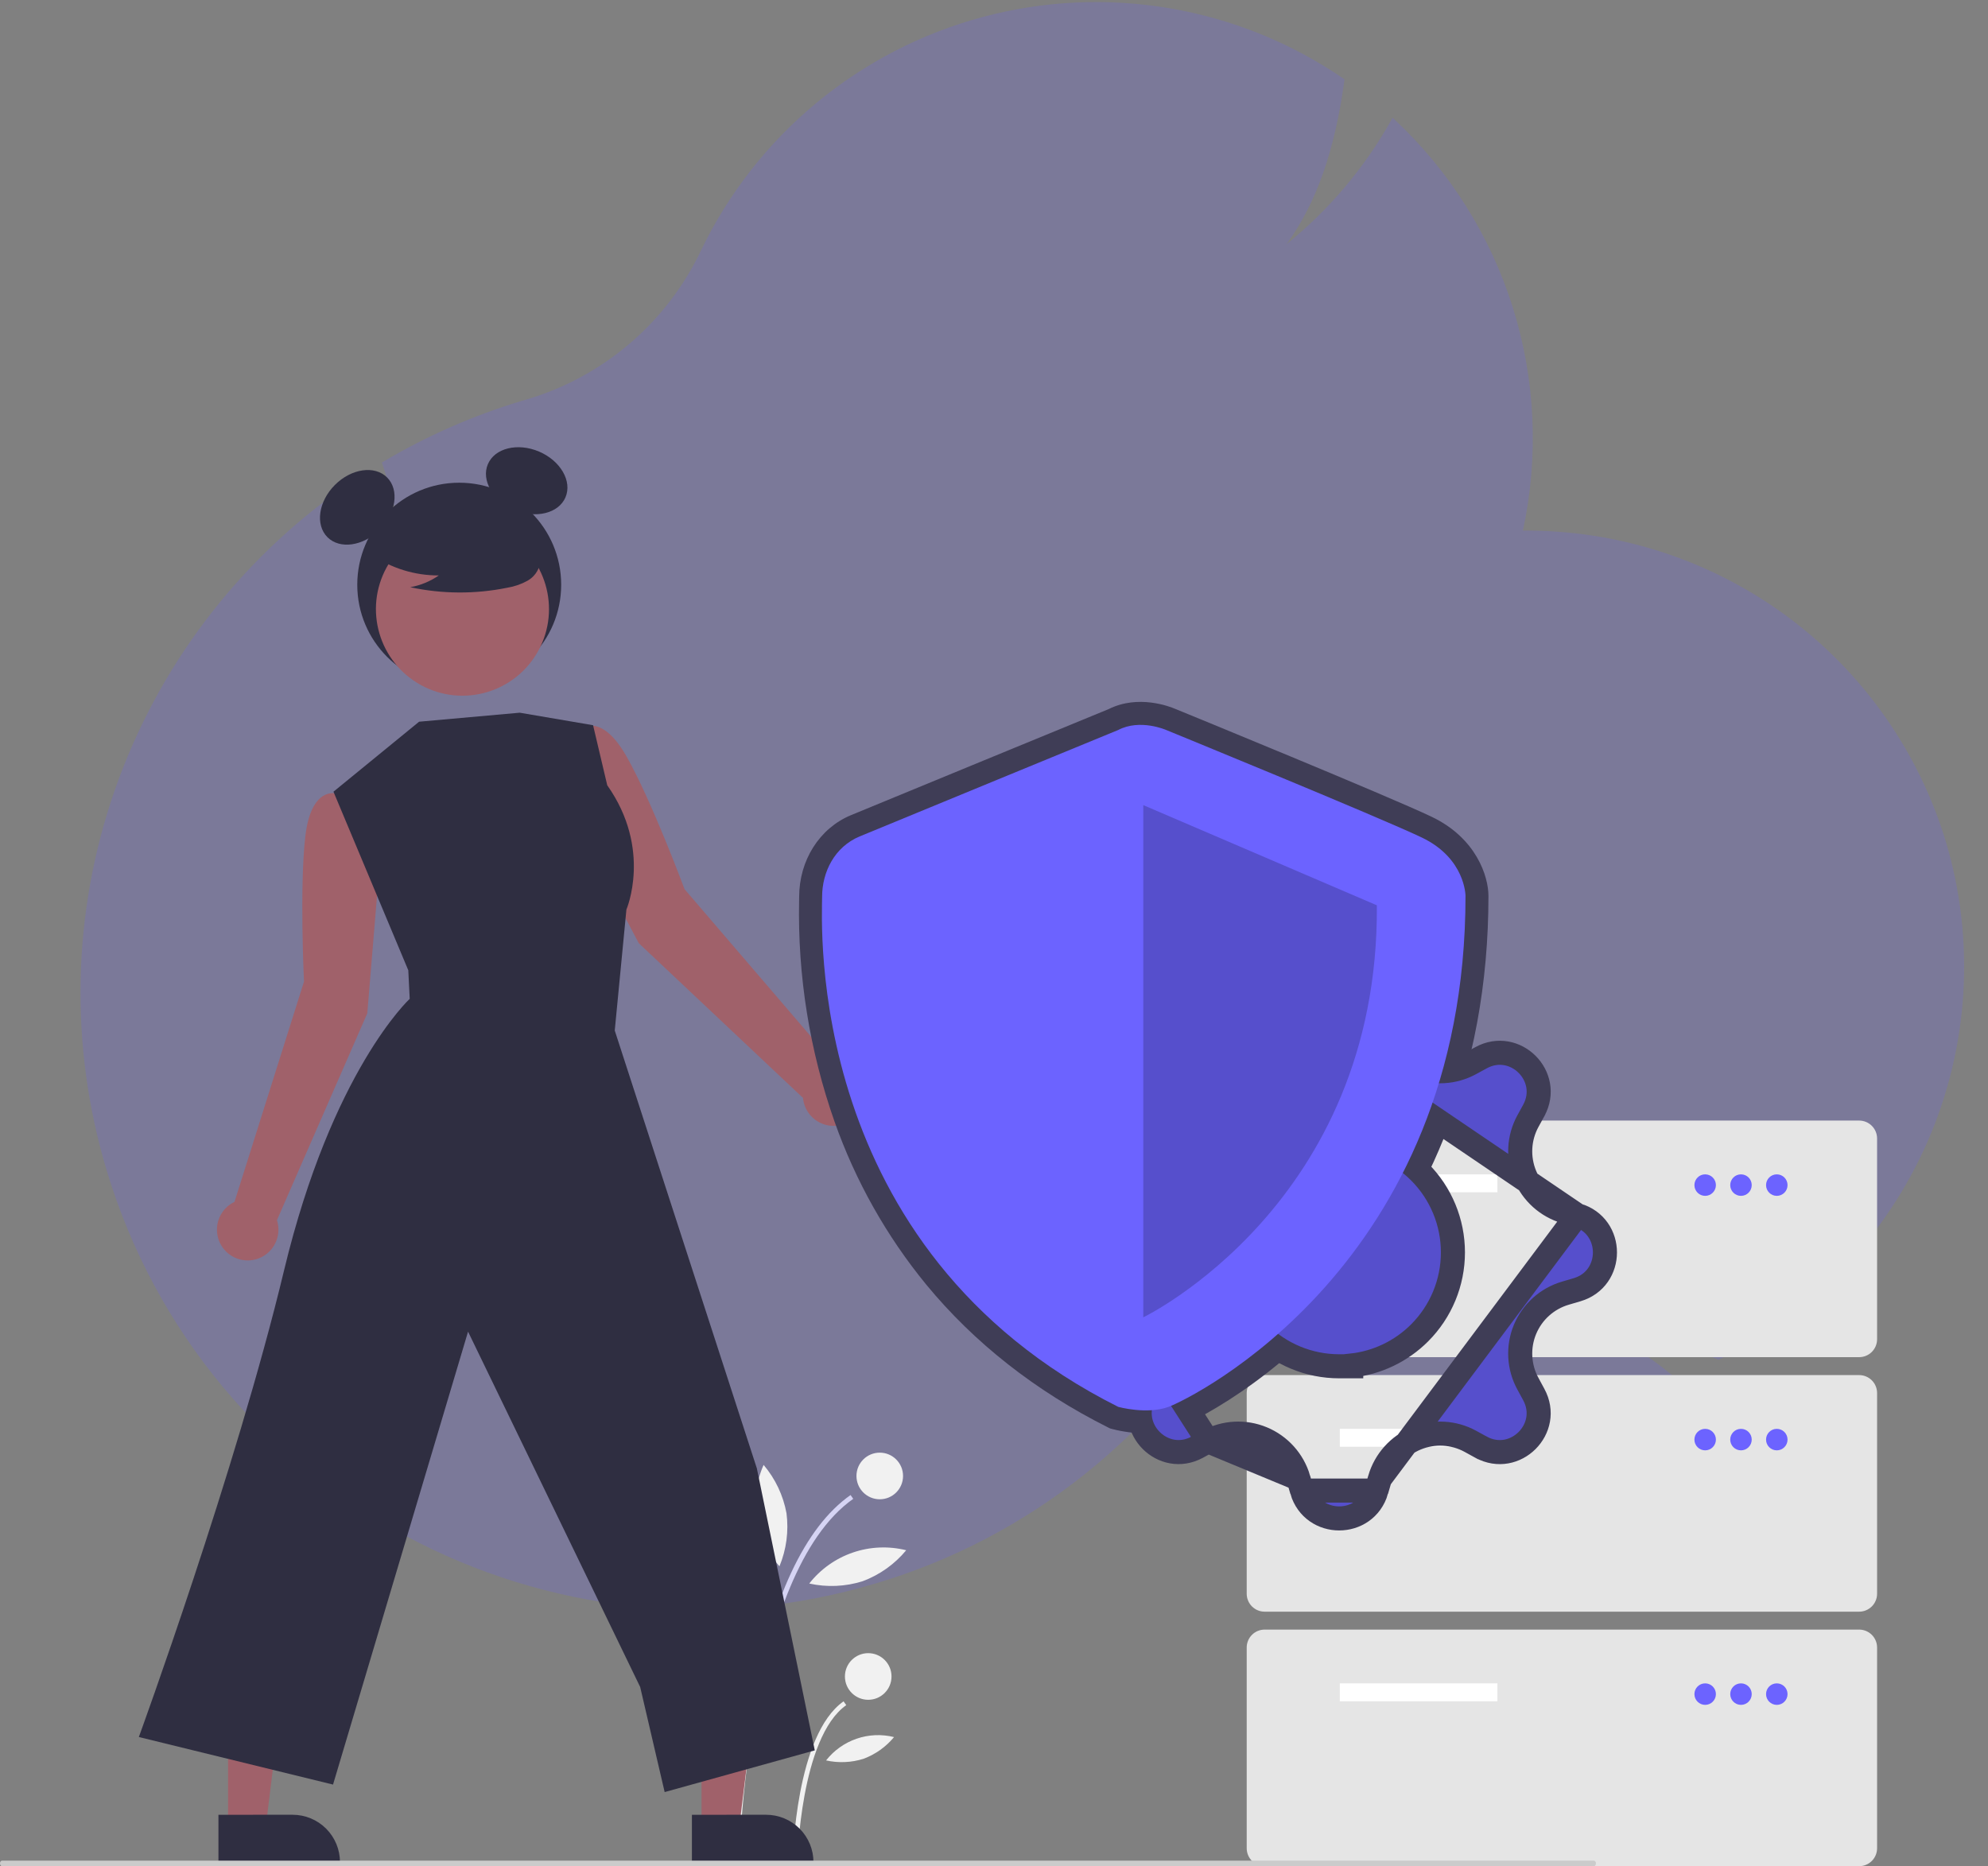 <svg width="360" height="338" viewBox="0 0 360 338" fill="none" xmlns="http://www.w3.org/2000/svg">
<rect x="0" y="0" width="360" height="338" fill="#808080" stroke="none"/>
<path d="M133.843 337.432L132.999 337.416C133.325 328.025 134.326 318.67 135.994 309.423C139.643 289.625 145.71 276.623 154.027 270.777L154.511 271.469C135.083 285.123 133.853 336.911 133.843 337.432Z" fill="#F1F1F1"/>
<path d="M352.361 152.417C357.731 170.347 356.555 189.61 349.043 206.782C341.532 223.955 328.171 237.923 311.336 246.204L311.191 246.275L311.048 246.215C303.781 243.116 296.074 241.162 288.202 240.422C293.573 242.504 298.553 245.472 302.937 249.202L303.396 249.582L302.833 249.781C301.594 250.22 300.353 250.626 299.147 250.989C286.252 254.911 272.572 255.467 259.414 252.604C246.256 249.741 234.061 243.554 223.993 234.636C209.796 259.805 186.368 278.498 158.66 286.765C99.506 304.546 36.991 270.973 19.305 211.927C12.53 189.423 13.047 165.344 20.78 143.121C28.513 120.897 43.069 101.664 62.373 88.163L62.633 87.981L62.831 88.228C67.972 94.629 71.403 100.912 73.256 107.351C73.141 99.413 71.787 91.544 69.242 84.028L69.156 83.772L69.39 83.631C77.284 78.944 85.721 75.24 94.513 72.599C94.83 72.504 95.148 72.41 95.465 72.317C102.307 70.283 108.645 66.833 114.068 62.191C119.49 57.55 123.875 51.822 126.935 45.38C131.889 35.069 139.018 25.948 147.833 18.644C156.648 11.34 166.938 6.026 177.997 3.068C189.055 0.11 200.62 -0.421 211.893 1.51C223.167 3.441 233.883 7.789 243.304 14.254L243.476 14.372L243.448 14.578C241.711 27.309 238.363 36.817 232.975 44.227C240.687 37.994 247.135 30.346 251.973 21.698L252.184 21.322L252.499 21.616C262.498 30.951 269.897 42.72 273.977 55.775C278.056 68.829 278.676 82.723 275.776 96.102C292.934 95.969 309.664 101.381 323.467 111.53C337.27 121.68 347.406 136.023 352.361 152.417V152.417Z" fill="#6C63FF" fill-opacity="0.2"/>
<path d="M144.39 337.231L143.546 337.214C143.564 336.279 144.091 314.235 152.761 308.143L153.245 308.834C144.926 314.681 144.394 337.006 144.39 337.231Z" fill="#F1F1F1"/>
<path d="M159.312 271.548C161.642 271.548 163.53 269.657 163.53 267.325C163.53 264.992 161.642 263.102 159.312 263.102C156.982 263.102 155.093 264.992 155.093 267.325C155.093 269.657 156.982 271.548 159.312 271.548Z" fill="#F1F1F1"/>
<path d="M157.223 307.864C159.553 307.864 161.442 305.973 161.442 303.641C161.442 301.309 159.553 299.418 157.223 299.418C154.893 299.418 153.004 301.309 153.004 303.641C153.004 305.973 154.893 307.864 157.223 307.864Z" fill="#F1F1F1"/>
<path d="M142.424 274.078C142.847 277.336 142.407 280.647 141.15 283.682C138.954 281.225 137.515 278.185 137.005 274.928C136.496 271.67 136.938 268.335 138.279 265.324C140.403 267.829 141.832 270.847 142.424 274.078V274.078Z" fill="#F1F1F1"/>
<path d="M156.213 286.389C153.082 287.374 149.748 287.518 146.544 286.807C148.578 284.214 151.318 282.266 154.434 281.196C157.549 280.127 160.907 279.982 164.103 280.778C162.009 283.308 159.288 285.243 156.213 286.389Z" fill="#F1F1F1"/>
<path d="M156.37 318.552C154.175 319.242 151.838 319.343 149.593 318.845C151.019 317.027 152.939 315.662 155.123 314.912C157.306 314.162 159.66 314.06 161.9 314.619C160.432 316.392 158.525 317.748 156.37 318.552Z" fill="#F1F1F1"/>
<path d="M68.661 157.593L66.631 145.162L60.9 143.727C60.9 143.727 56.35 142.325 55.287 151.497C54.224 160.669 55.048 177.793 55.048 177.793L42.464 217.683C41.498 218.143 40.684 218.872 40.121 219.782C39.558 220.693 39.269 221.746 39.288 222.817C39.307 223.888 39.635 224.93 40.231 225.82C40.827 226.709 41.666 227.408 42.649 227.832C43.631 228.256 44.715 228.388 45.77 228.211C46.825 228.035 47.807 227.558 48.599 226.837C49.39 226.116 49.957 225.183 50.232 224.148C50.507 223.113 50.478 222.021 50.149 221.002L66.512 183.531L68.661 157.593Z" fill="#A0616A"/>
<path d="M103.515 147.811L100.506 135.58L105.215 132.008C105.215 132.008 108.848 128.93 113.424 136.948C117.999 144.966 123.958 161.039 123.958 161.039L151.179 192.78C152.248 192.823 153.282 193.173 154.157 193.789C155.032 194.405 155.711 195.26 156.114 196.253C156.516 197.245 156.624 198.333 156.424 199.385C156.225 200.437 155.727 201.409 154.99 202.185C154.253 202.962 153.308 203.509 152.268 203.761C151.228 204.014 150.138 203.961 149.127 203.609C148.117 203.257 147.229 202.622 146.57 201.778C145.911 200.934 145.509 199.918 145.412 198.852L115.666 170.821L103.515 147.811Z" fill="#A0616A"/>
<path d="M127.039 330.918L133.864 330.917L137.112 304.562L127.037 304.563L127.039 330.918Z" fill="#A0616A"/>
<path d="M125.297 328.69L138.74 328.689H138.74C141.012 328.69 143.191 329.593 144.798 331.201C146.404 332.809 147.307 334.99 147.307 337.265V337.543L125.297 337.544L125.297 328.69Z" fill="#2F2E41"/>
<path d="M41.295 330.918L48.121 330.917L51.369 304.562L41.294 304.563L41.295 330.918Z" fill="#A0616A"/>
<path d="M39.555 328.69L52.997 328.689H52.998C55.27 328.69 57.449 329.593 59.055 331.201C60.662 332.809 61.565 334.99 61.565 337.265V337.543L39.555 337.544L39.555 328.69Z" fill="#2F2E41"/>
<path d="M83.159 124.388C93.355 124.388 101.621 116.114 101.621 105.908C101.621 95.702 93.355 87.428 83.159 87.428C72.963 87.428 64.697 95.702 64.697 105.908C64.697 116.114 72.963 124.388 83.159 124.388Z" fill="#2F2E41"/>
<path d="M68.75 95.944C71.733 92.957 72.338 88.721 70.1 86.481C67.863 84.242 63.63 84.847 60.647 87.833C57.664 90.819 57.059 95.056 59.297 97.296C61.534 99.535 65.766 98.93 68.75 95.944Z" fill="#2F2E41"/>
<path d="M102.402 90.073C103.645 87.161 101.507 83.454 97.627 81.795C93.747 80.136 89.594 81.153 88.351 84.066C87.108 86.978 89.246 90.685 93.126 92.344C97.006 94.003 101.159 92.986 102.402 90.073Z" fill="#2F2E41"/>
<path d="M97.493 117.843C101.644 110.242 98.854 100.713 91.261 96.558C83.668 92.403 74.148 95.196 69.997 102.797C65.846 110.397 68.637 119.927 76.23 124.082C83.823 128.236 93.343 125.443 97.493 117.843Z" fill="#A0616A"/>
<path d="M67.282 100.455C70.863 102.926 75.112 104.24 79.461 104.223C77.91 105.299 76.144 106.027 74.285 106.354C80.067 107.596 86.042 107.629 91.837 106.453C93.125 106.246 94.368 105.819 95.511 105.19C96.081 104.871 96.578 104.436 96.968 103.913C97.359 103.39 97.635 102.791 97.779 102.154C98.165 99.951 96.45 97.951 94.669 96.603C91.941 94.57 88.796 93.169 85.462 92.502C82.127 91.835 78.686 91.918 75.388 92.746C73.234 93.303 71.076 94.245 69.677 95.976C68.278 97.707 67.864 100.377 69.197 102.16L67.282 100.455Z" fill="#2F2E41"/>
<path d="M75.893 130.715L60.385 143.393L73.935 175.734L74.193 180.908C74.193 180.908 60.127 193.89 51.423 230.155C42.72 266.421 25.142 314.608 25.142 314.608L60.308 323.22L84.758 241.184L115.927 305.544L120.361 324.579L147.545 317.025L137.054 265.941L111.322 186.645L113.435 164.738C113.435 164.738 118.144 153.804 109.964 142.228L107.398 131.35L94.116 129.084L75.893 130.715Z" fill="#2F2E41"/>
<path d="M336.672 245.807H229.004C228.144 245.806 227.32 245.464 226.712 244.855C226.104 244.247 225.762 243.422 225.761 242.561V206.203C225.762 205.343 226.104 204.518 226.712 203.909C227.32 203.3 228.144 202.958 229.004 202.957H336.672C337.531 202.958 338.356 203.3 338.964 203.909C339.572 204.517 339.914 205.343 339.915 206.203V242.561C339.914 243.422 339.572 244.247 338.964 244.855C338.356 245.464 337.531 245.806 336.672 245.807V245.807Z" fill="#E5E5E5"/>
<path d="M271.162 212.697H242.624V215.943H271.162V212.697Z" fill="white"/>
<path d="M308.782 216.593C309.856 216.593 310.728 215.721 310.728 214.645C310.728 213.569 309.856 212.697 308.782 212.697C307.707 212.697 306.836 213.569 306.836 214.645C306.836 215.721 307.707 216.593 308.782 216.593Z" fill="#6C63FF"/>
<path d="M315.268 216.593C316.343 216.593 317.214 215.721 317.214 214.645C317.214 213.569 316.343 212.697 315.268 212.697C314.193 212.697 313.322 213.569 313.322 214.645C313.322 215.721 314.193 216.593 315.268 216.593Z" fill="#6C63FF"/>
<path d="M321.754 216.593C322.829 216.593 323.7 215.721 323.7 214.645C323.7 213.569 322.829 212.697 321.754 212.697C320.68 212.697 319.809 213.569 319.809 214.645C319.809 215.721 320.68 216.593 321.754 216.593Z" fill="#6C63FF"/>
<path d="M336.672 291.905H229.004C228.144 291.904 227.32 291.561 226.712 290.953C226.104 290.344 225.762 289.519 225.761 288.659V252.301C225.762 251.44 226.104 250.615 226.712 250.007C227.32 249.398 228.144 249.056 229.004 249.055H336.672C337.531 249.056 338.356 249.398 338.964 250.007C339.572 250.615 339.914 251.44 339.915 252.301V288.659C339.914 289.519 339.572 290.344 338.964 290.953C338.356 291.561 337.531 291.904 336.672 291.905V291.905Z" fill="#E5E5E5"/>
<path d="M271.162 258.791H242.624V262.037H271.162V258.791Z" fill="white"/>
<path d="M308.782 262.686C309.856 262.686 310.728 261.814 310.728 260.739C310.728 259.663 309.856 258.791 308.782 258.791C307.707 258.791 306.836 259.663 306.836 260.739C306.836 261.814 307.707 262.686 308.782 262.686Z" fill="#6C63FF"/>
<path d="M315.268 262.686C316.343 262.686 317.214 261.814 317.214 260.739C317.214 259.663 316.343 258.791 315.268 258.791C314.193 258.791 313.322 259.663 313.322 260.739C313.322 261.814 314.193 262.686 315.268 262.686Z" fill="#6C63FF"/>
<path d="M321.754 262.686C322.829 262.686 323.7 261.814 323.7 260.739C323.7 259.663 322.829 258.791 321.754 258.791C320.68 258.791 319.809 259.663 319.809 260.739C319.809 261.814 320.68 262.686 321.754 262.686Z" fill="#6C63FF"/>
<path d="M336.672 338.001H229.004C228.144 338 227.32 337.657 226.712 337.049C226.104 336.44 225.762 335.615 225.761 334.754V298.397C225.762 297.536 226.104 296.711 226.712 296.102C227.32 295.494 228.144 295.151 229.004 295.15H336.672C337.531 295.151 338.356 295.494 338.964 296.102C339.572 296.711 339.914 297.536 339.915 298.397V334.754C339.914 335.615 339.572 336.44 338.964 337.049C338.356 337.657 337.531 338 336.672 338.001Z" fill="#E5E5E5"/>
<path d="M271.162 304.889H242.624V308.135H271.162V304.889Z" fill="white"/>
<path d="M308.782 308.784C309.856 308.784 310.728 307.912 310.728 306.836C310.728 305.761 309.856 304.889 308.782 304.889C307.707 304.889 306.836 305.761 306.836 306.836C306.836 307.912 307.707 308.784 308.782 308.784Z" fill="#6C63FF"/>
<path d="M315.268 308.784C316.343 308.784 317.214 307.912 317.214 306.836C317.214 305.761 316.343 304.889 315.268 304.889C314.193 304.889 313.322 305.761 313.322 306.836C313.322 307.912 314.193 308.784 315.268 308.784Z" fill="#6C63FF"/>
<path d="M321.754 308.784C322.829 308.784 323.7 307.912 323.7 306.836C323.7 305.761 322.829 304.889 321.754 304.889C320.68 304.889 319.809 305.761 319.809 306.836C319.809 307.912 320.68 308.784 321.754 308.784Z" fill="#6C63FF"/>
<path d="M207.47 259.605C205.419 259.598 203.377 259.334 201.392 258.818L201.001 258.71L200.638 258.528C187.518 251.943 176.448 243.245 167.738 232.675C160.527 223.875 154.906 213.883 151.126 203.149C146.606 190.297 144.431 176.737 144.706 163.115C144.711 162.829 144.716 162.608 144.716 162.456C144.716 155.834 148.388 150.024 154.071 147.654C158.42 145.84 197.91 129.604 200.763 128.431C206.136 125.736 211.869 127.985 212.786 128.378C214.844 129.22 251.349 144.167 259.238 147.927C267.368 151.802 269.538 158.764 269.538 162.267C269.538 178.125 266.794 192.945 261.383 206.316C257.013 217.139 250.819 227.131 243.071 235.856C228.123 252.695 213.171 258.664 213.027 258.717C211.24 259.332 209.359 259.633 207.47 259.605V259.605ZM203.954 250.886C205.25 251.177 208.234 251.614 210.18 250.903C212.651 250.001 225.166 243.505 236.86 230.332C253.018 212.13 261.217 189.25 261.229 162.325C261.2 161.78 260.813 157.889 255.666 155.436C247.93 151.749 209.986 136.218 209.603 136.061L209.498 136.017C208.703 135.683 206.172 134.981 204.428 135.896L204.079 136.059C203.656 136.232 161.737 153.466 157.266 155.331C154.139 156.635 153.025 159.867 153.025 162.456C153.025 162.645 153.02 162.92 153.013 163.276C152.656 181.699 156.915 227.031 203.954 250.886Z" fill="#3F3D56"/>
<g clip-path="url(#clip0_19_74)">
<path d="M235.135 185.848L235.135 185.848C234.655 187.479 233.817 188.982 232.681 190.247C231.546 191.512 230.141 192.506 228.571 193.157C227.001 193.808 225.306 194.099 223.609 194.009C221.912 193.919 220.256 193.449 218.764 192.635L218.759 192.633L216.817 191.566C216.815 191.565 216.814 191.565 216.813 191.564C210.659 188.216 203.92 194.952 207.278 201.117L207.279 201.119L208.342 203.076C211.807 209.454 208.521 217.401 201.561 219.456L201.559 219.457L199.423 220.086L235.135 185.848ZM235.135 185.848L235.764 183.709C235.764 183.709 235.764 183.709 235.764 183.708C235.764 183.708 235.764 183.708 235.764 183.708C237.748 176.982 247.27 176.982 249.253 183.709L249.881 185.848L249.881 185.848C250.361 187.479 251.199 188.982 252.335 190.247C253.471 191.512 254.875 192.506 256.445 193.157C258.015 193.808 259.711 194.099 261.408 194.009C263.105 193.919 264.76 193.449 266.252 192.635C266.252 192.635 266.252 192.635 266.252 192.635L268.205 191.573L268.208 191.571C274.349 188.22 281.1 194.943 277.746 201.122C277.745 201.123 277.744 201.124 277.744 201.125L276.678 203.07L276.676 203.075C275.863 204.568 275.394 206.224 275.304 207.921C275.214 209.619 275.504 211.316 276.154 212.886C276.804 214.457 277.797 215.863 279.061 217C280.325 218.137 281.827 218.976 283.457 219.457L283.457 219.457L285.594 220.086L235.135 185.848ZM201.559 234.222L201.56 234.222C203.19 234.702 204.692 235.542 205.955 236.679C207.219 237.816 208.212 239.221 208.862 240.792C209.512 242.363 209.803 244.059 209.713 245.757C209.622 247.455 209.154 249.111 208.341 250.604L208.338 250.609L207.273 252.554C207.272 252.555 207.272 252.556 207.271 252.557C203.916 258.735 210.667 265.459 216.808 262.107L216.811 262.106L218.764 261.043L201.559 234.222ZM201.559 234.222L199.423 233.593C199.423 233.593 199.423 233.593 199.423 233.593M201.559 234.222L199.423 233.593M235.135 267.83L235.135 267.831L235.764 269.969L235.135 267.83ZM235.135 267.83C234.655 266.199 233.817 264.696 232.681 263.431C231.546 262.167 230.141 261.172 228.571 260.521C227.001 259.87 225.306 259.579 223.609 259.67C221.913 259.76 220.258 260.229 218.767 261.042L235.135 267.83ZM249.881 267.831L249.881 267.83C250.361 266.199 251.199 264.696 252.335 263.431C253.471 262.167 254.875 261.172 256.445 260.521C258.015 259.87 259.711 259.579 261.408 259.67C263.105 259.76 264.76 260.229 266.252 261.043L266.257 261.046L268.2 262.113C268.201 262.113 268.202 262.114 268.203 262.114C274.358 265.462 281.096 258.726 277.739 252.562L277.737 252.559L276.676 250.604C276.675 250.604 276.675 250.603 276.675 250.603C275.863 249.11 275.394 247.455 275.304 245.757C275.214 244.059 275.504 242.363 276.154 240.792C276.804 239.221 277.797 237.816 279.061 236.679C280.325 235.542 281.827 234.702 283.457 234.222L283.457 234.222L285.594 233.593C292.314 231.608 292.314 222.072 285.595 220.086L249.881 267.831ZM249.881 267.831L249.253 269.969M249.881 267.831L249.253 269.969M199.423 233.593C192.703 231.608 192.702 222.072 199.421 220.086L199.423 233.593ZM249.253 269.969C247.27 276.696 237.748 276.697 235.764 269.971L249.253 269.969ZM242.508 247.461H244.687V247.333C249.35 246.836 253.728 244.758 257.073 241.409C260.936 237.543 263.105 232.3 263.105 226.833C263.105 221.366 260.936 216.123 257.073 212.256C253.211 208.39 247.972 206.218 242.508 206.218C237.043 206.218 231.802 208.391 227.939 212.258C224.075 216.126 221.905 221.371 221.905 226.839C221.905 232.308 224.075 237.553 227.939 241.42C231.802 245.288 237.043 247.461 242.508 247.461Z" fill="#564FCC" stroke="#3F3D56" stroke-width="4.358"/>
</g>
<path d="M202.501 132.213C202.501 132.213 160.202 149.603 155.67 151.494C151.138 153.384 148.872 157.921 148.872 162.457C148.872 166.994 145.472 226.19 202.501 254.812C202.501 254.812 207.677 256.245 211.604 254.812C215.531 253.378 265.384 229.183 265.384 162.268C265.384 162.268 265.384 155.463 257.453 151.683C249.522 147.902 211.176 132.213 211.176 132.213C211.176 132.213 206.467 130.134 202.501 132.213Z" fill="#6C63FF"/>
<path opacity="0.2" d="M207.033 145.822V238.593C207.033 238.593 249.711 218.03 249.333 163.969L207.033 145.822Z" fill="black"/>
<path d="M288.65 338H0.35C0.257 338 0.168 337.947 0.102 337.854C0.037 337.76 0 337.633 0 337.5C0 337.367 0.037 337.24 0.102 337.146C0.168 337.053 0.257 337 0.35 337H288.65C288.743 337 288.832 337.053 288.898 337.146C288.963 337.24 289 337.367 289 337.5C289 337.633 288.963 337.76 288.898 337.854C288.832 337.947 288.743 338 288.65 338Z" fill="#CBCBCB"/>
<defs>
<clipPath id="clip0_19_74">
<rect width="100.61" height="100.71" fill="white" transform="translate(192.203 176.484)"/>
</clipPath>
</defs>
</svg>
